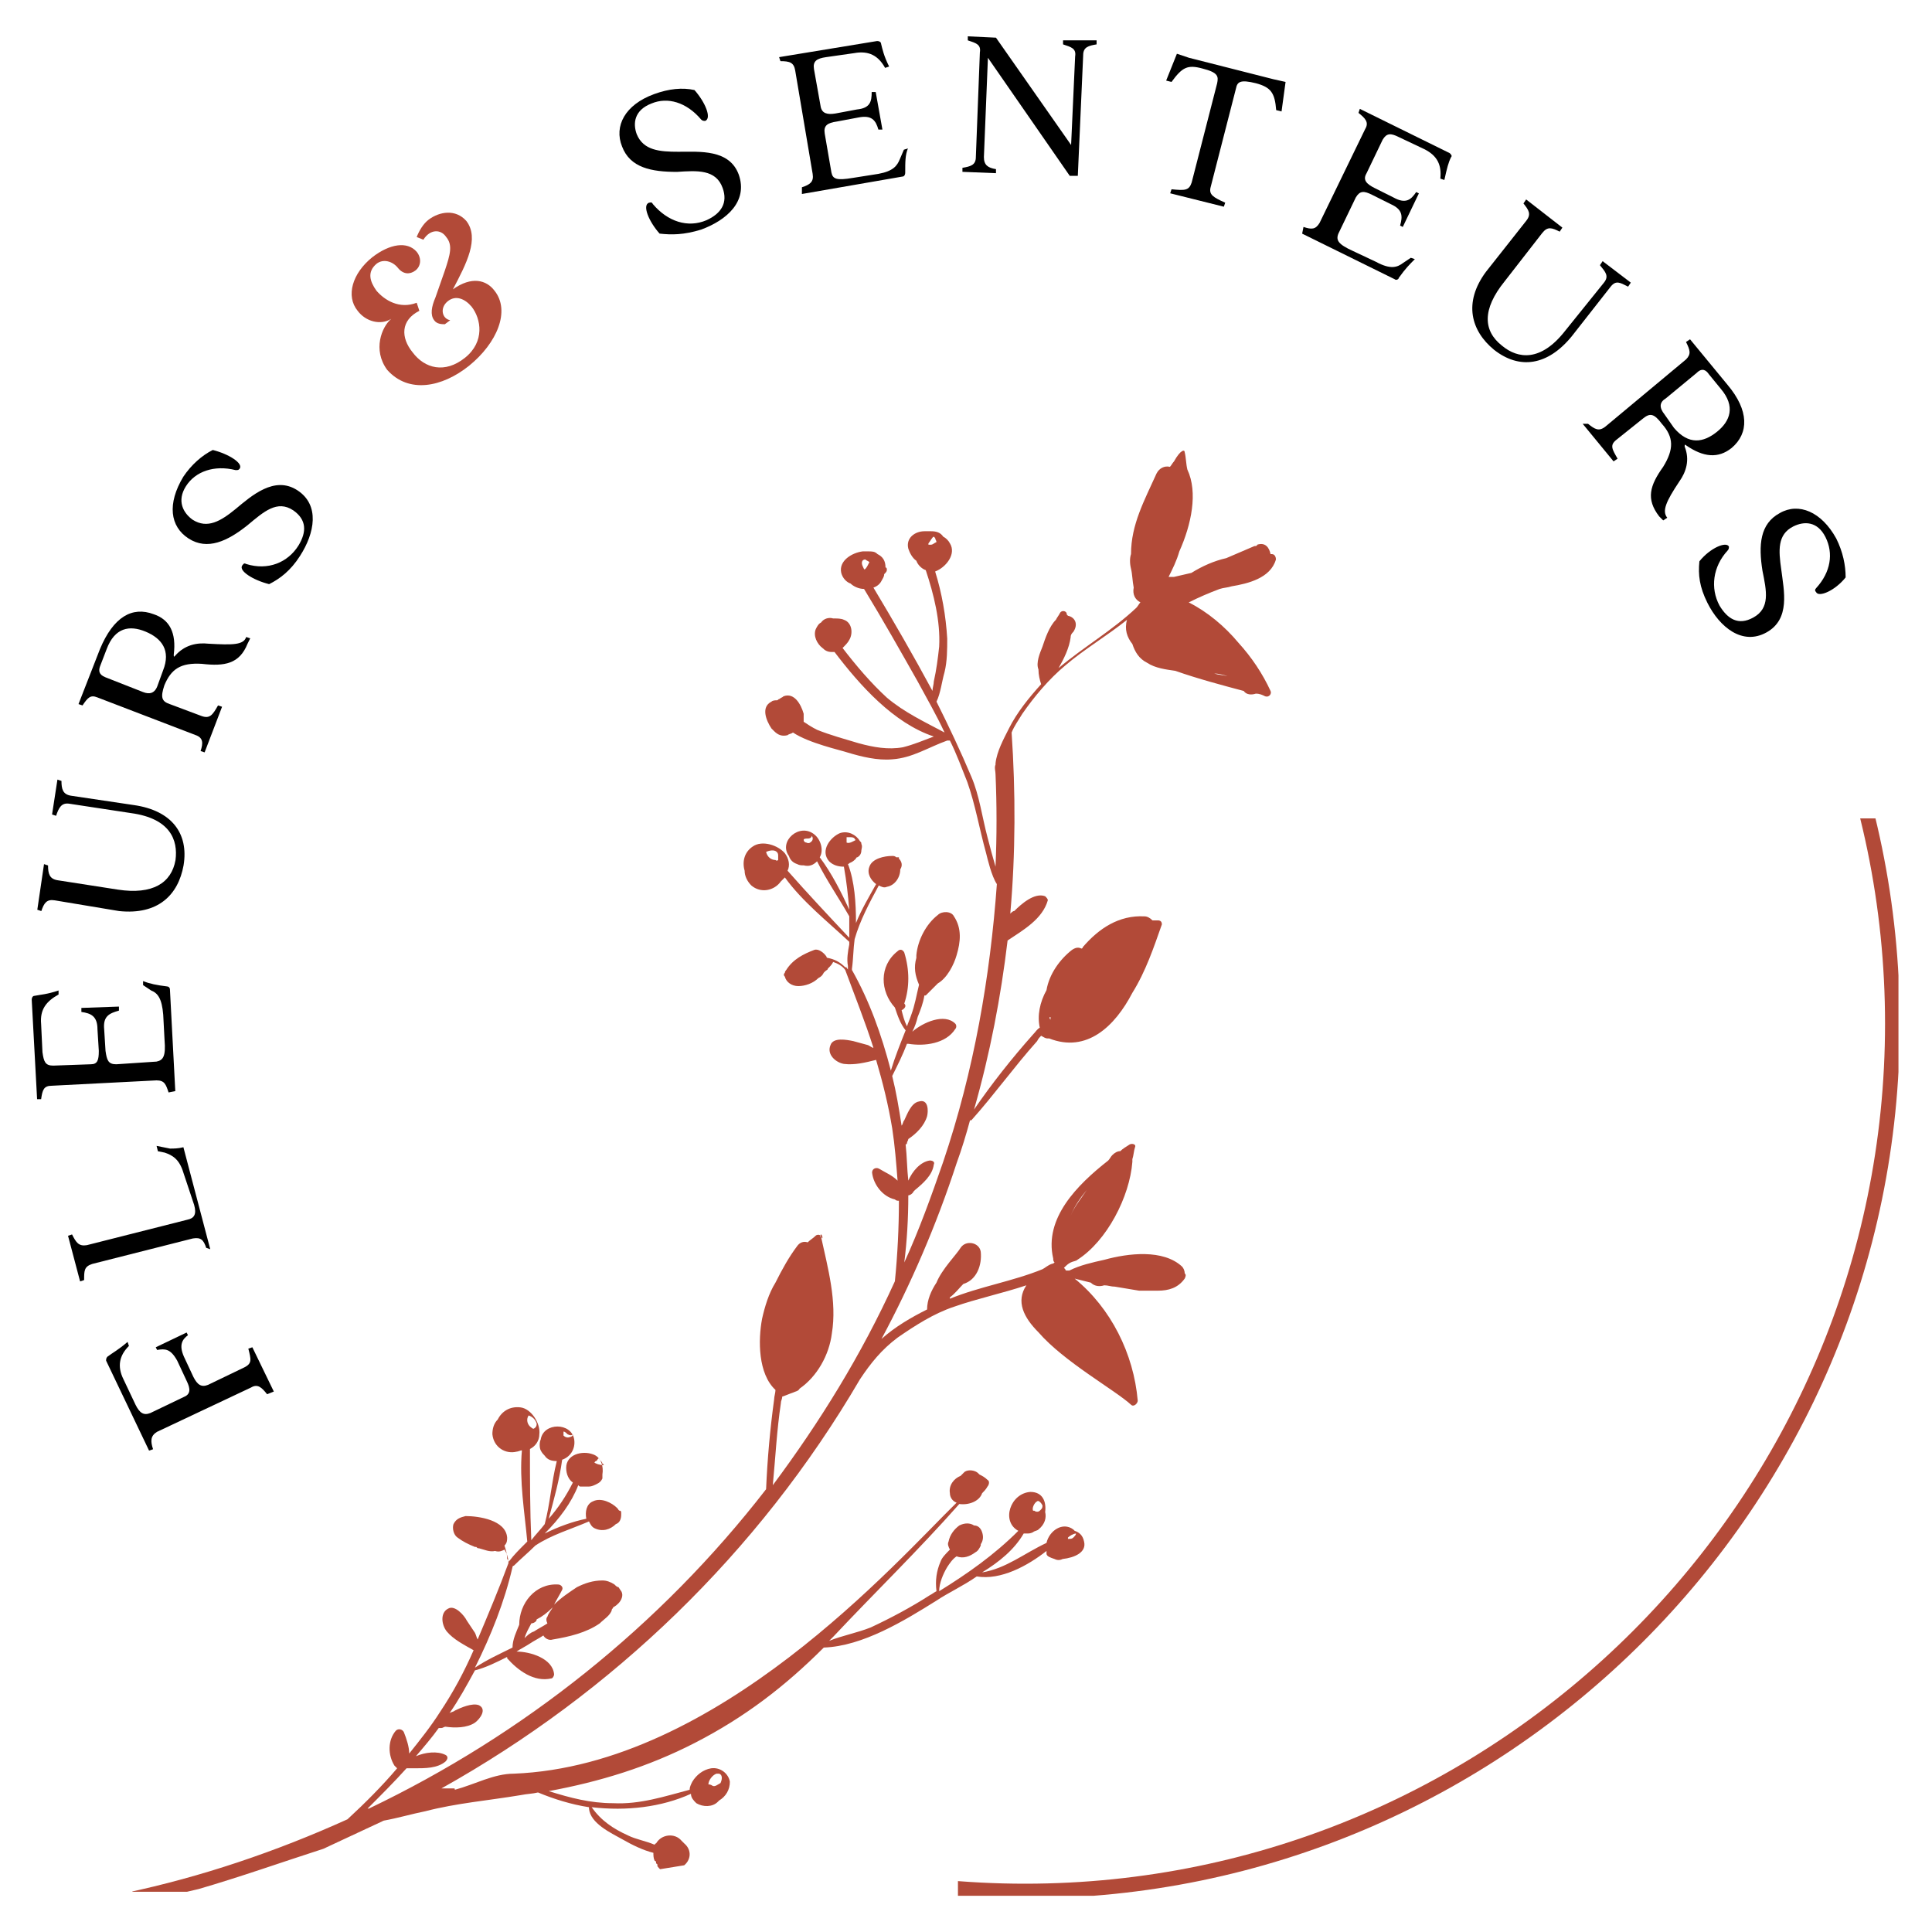 <?xml version="1.0" encoding="utf-8"?>
<!-- Generator: Adobe Illustrator 28.0.0, SVG Export Plug-In . SVG Version: 6.00 Build 0)  -->
<svg version="1.1" id="Calque_1" xmlns="http://www.w3.org/2000/svg" xmlns:xlink="http://www.w3.org/1999/xlink" x="0px" y="0px"
	 viewBox="0 0 144 144" enable-background="new 0 0 144 144" xml:space="preserve">
<g>
	<g>
		<defs>
			<rect id="SVGID_1_" x="9.4" y="33.1" width="85.9" height="107.9"/>
		</defs>
		<clipPath id="SVGID_00000094598335114080577520000009100858182050501293_">
			<use xlink:href="#SVGID_1_"  overflow="visible"/>
		</clipPath>
		<g clip-path="url(#SVGID_00000094598335114080577520000009100858182050501293_)">
			<g>
				<defs>
					
						<rect id="SVGID_00000049917485122892128690000004824233519049162405_" x="2.1" y="39.8" transform="matrix(0.987 -0.16 0.16 0.987 -13.586 9.509)" width="100.2" height="98.4"/>
				</defs>
				<clipPath id="SVGID_00000181778715698027913340000000851678676246902437_">
					<use xlink:href="#SVGID_00000049917485122892128690000004824233519049162405_"  overflow="visible"/>
				</clipPath>
				<g clip-path="url(#SVGID_00000181778715698027913340000000851678676246902437_)">
					<g>
						<defs>
							
								<rect id="SVGID_00000056396157812303857470000010732149855240469146_" x="2.1" y="39.8" transform="matrix(0.987 -0.16 0.16 0.987 -13.575 9.508)" width="100.2" height="98.4"/>
						</defs>
						<clipPath id="SVGID_00000087379871856134230310000008821725840938301835_">
							<use xlink:href="#SVGID_00000056396157812303857470000010732149855240469146_"  overflow="visible"/>
						</clipPath>
						<g clip-path="url(#SVGID_00000087379871856134230310000008821725840938301835_)">
							<path fill="#B24A38" d="M91.5,50.4c-0.3-0.1-0.7-0.2-1-0.2C90.8,50.3,91.1,50.3,91.5,50.4z M69.8,40.4c0-0.1-0.1-0.2-0.1-0.3
								L69.6,40l0,0l0,0c-0.1,0-0.3,0.4-0.4,0.5l0,0.1c0,0,0.1,0,0.1,0c0,0,0.1,0,0.1,0C69.5,40.6,69.6,40.5,69.8,40.4z M64.5,42.4
								c0.1-0.1,0.2-0.3,0.3-0.5c-0.1-0.1-0.2-0.1-0.3-0.2c-0.3,0-0.3,0.3-0.2,0.5C64.4,42.4,64.4,42.5,64.5,42.4z M63.8,62.6
								c0,0-0.1,0-0.1-0.1c-0.1-0.1-0.2-0.1-0.4-0.1c-0.1,0-0.1,0-0.2,0l0,0c0,0.1,0,0.2,0,0.3c0,0,0,0.1,0,0.1l0,0
								C63.3,62.9,63.6,62.7,63.8,62.6z M60.5,62.7c0.1-0.1,0.1-0.3,0-0.4c0,0.1-0.1,0.2-0.3,0.2c-0.1,0-0.3,0-0.3,0.1l0,0
								c0,0.1,0.1,0.2,0.2,0.2C60.3,62.9,60.4,62.8,60.5,62.7z M58,64.1c0-0.1,0-0.2,0-0.3c0-0.1,0-0.2-0.1-0.3
								c-0.2-0.2-0.6-0.1-0.8,0c0.1,0.4,0.4,0.6,0.7,0.6C57.9,64.2,58,64.1,58,64.1z M61.1,92.1c0,0,0.1,0.1,0.1,0.1
								c0,0,0.1,0.1,0.1,0.1c0-0.1,0-0.2-0.1-0.3C61.1,92.1,61.1,92.1,61.1,92.1z M39.8,121.6c0.3-0.2,0.7-0.4,1-0.6
								c-0.1-0.2-0.1-0.4,0-0.5c0.1-0.3,0.3-0.5,0.4-0.7c-0.4,0.4-0.8,0.7-1.2,0.9c0,0.2-0.3,0.3-0.4,0.3c-0.2,0.4-0.4,0.7-0.5,1.1
								C39.3,121.9,39.5,121.7,39.8,121.6z M44.9,109.1c0-0.1-0.1-0.2-0.2-0.3c0-0.1-0.1-0.1-0.1-0.1l0,0c-0.1,0.1-0.1,0.2-0.2,0.2
								c0,0-0.1,0.1-0.1,0.1l0,0c0.1,0.1,0.4,0.2,0.7,0.2C45,109.2,45,109.1,44.9,109.1z M42.7,106.9c-0.1,0.1-0.2,0.1-0.4,0
								c-0.1-0.1-0.2-0.2-0.3-0.2l0,0c0,0.1,0,0.2,0,0.3c0.1,0.1,0.3,0.2,0.5,0.1C42.6,107.1,42.7,107,42.7,106.9z M39.9,106.4
								c0.1-0.1,0.1-0.2,0.1-0.3c-0.1-0.3-0.3-0.5-0.6-0.6c-0.2,0.3-0.1,0.7,0.2,0.9c0,0,0.1,0.1,0.2,0.1
								C39.7,106.5,39.8,106.5,39.9,106.4z M53.1,133.1c0.2,0.1,0.4-0.1,0.6-0.2c0.1-0.2,0.2-0.6-0.1-0.7c-0.1,0-0.1,0-0.2,0
								c-0.3,0.1-0.6,0.5-0.6,0.8C53,133,53.1,133.1,53.1,133.1z M80,114.6c0.1-0.1,0.2-0.2,0.2-0.3c-0.2,0-0.5,0.2-0.6,0.3l0,0.1
								C79.8,114.7,79.9,114.7,80,114.6z M77.5,112.6c0,0,0.1-0.1,0.1-0.1c0.1-0.1,0.1-0.2,0.1-0.3c-0.1-0.2-0.3-0.4-0.4-0.3
								c-0.2,0.1-0.4,0.5-0.3,0.7c0,0,0.1,0,0.1,0C77.2,112.7,77.4,112.7,77.5,112.6z M81.3,94.8L81.3,94.8L81.3,94.8L81.3,94.8z
								 M79.8,90.6c0.3-0.7,0.8-1.3,1.2-1.9C80.5,89.3,80.1,89.9,79.8,90.6z M70.2,96.7L70.2,96.7L70.2,96.7L70.2,96.7z M78.3,76
								c0-0.1,0-0.2,0-0.2C78.2,75.8,78.2,75.9,78.3,76C78.2,76,78.2,76,78.3,76z M88.3,33.7c0.1,0.4,0.1,0.9,0.2,1.3
								c0.8,1.7,0.3,4.1-0.6,6.1c-0.2,0.7-0.5,1.3-0.8,1.9c0.1,0,0.2,0,0.4,0c0.4-0.1,0.9-0.2,1.3-0.3c0.8-0.5,1.7-0.9,2.6-1.1
								c0.7-0.3,1.4-0.6,2.1-0.9l0,0c0.1,0,0.2,0,0.2-0.1c0.6-0.2,0.9,0.2,1,0.7c0,0,0.1,0,0.1,0c0.2,0,0.3,0.2,0.3,0.4
								c-0.4,1.4-2.1,1.8-3.3,2c-0.3,0.1-0.6,0.1-0.9,0.2c-0.8,0.3-1.5,0.6-2.3,1c1.4,0.7,2.7,1.8,3.7,3c1,1.1,1.8,2.3,2.4,3.6
								c0.1,0.2-0.1,0.5-0.4,0.4c-0.2-0.1-0.4-0.2-0.7-0.2c-0.3,0.1-0.7,0.1-0.9-0.2l0,0c-1.5-0.4-3.4-0.9-5.1-1.5
								c-0.7-0.1-1.5-0.2-2.1-0.6c-0.6-0.3-0.9-0.8-1.1-1.4c-0.4-0.5-0.6-1.1-0.4-1.8c-1.5,1.2-3.2,2.2-4.6,3.4
								c-1.2,1-2.3,2.3-3.2,3.6c-0.3,0.5-0.6,0.9-0.8,1.4c0.3,4.4,0.3,9-0.1,13.5c0.1-0.1,0.2-0.2,0.3-0.2c0.5-0.5,1.5-1.4,2.3-1.1
								c0.1,0.1,0.2,0.2,0.2,0.3c-0.4,1.4-1.8,2.2-3,3c-0.5,4.2-1.3,8.4-2.5,12.6c1.3-1.9,2.8-3.8,4.4-5.6c0.2-0.2,0.3-0.4,0.5-0.5
								c-0.2-0.9,0-1.9,0.5-2.8c0.2-1.2,1-2.3,1.9-3c0.3-0.2,0.5-0.2,0.7-0.1c0,0,0.1,0,0.1-0.1c1.2-1.4,2.7-2.4,4.6-2.3
								c0.2,0,0.4,0.1,0.6,0.3c0.1,0,0.3,0,0.4,0c0.2,0,0.3,0.1,0.3,0.3c-0.6,1.7-1.2,3.5-2.2,5.1c-1.3,2.5-3.4,4.5-6.2,3.4l-0.1,0
								c-0.2,0-0.3-0.1-0.5-0.2c-0.1,0.1-0.2,0.2-0.3,0.4c-1.7,1.9-3.2,4-4.9,5.9c0,0,0,0-0.1,0c-0.3,1.1-0.6,2.1-1,3.2
								c-1.5,4.6-3.4,9-5.6,13.1c1-0.9,2.2-1.6,3.4-2.2c0-0.7,0.3-1.4,0.7-2c0.4-1,1.5-2.1,1.8-2.6c0.4-0.6,1.4-0.4,1.5,0.3
								c0.1,1-0.3,2.1-1.3,2.4c-0.3,0.3-0.6,0.7-1,1l0,0.1c2.2-0.9,4.7-1.3,6.9-2.2c0.2-0.1,0.4-0.3,0.7-0.4c0.1,0,0.2-0.1,0.2-0.1
								c-0.1-0.1-0.1-0.2-0.1-0.3c-0.7-3,1.8-5.5,4.1-7.3c0.1-0.1,0.2-0.3,0.3-0.4c0.2-0.2,0.4-0.3,0.6-0.3c0.2-0.2,0.4-0.3,0.7-0.5
								c0.2-0.1,0.5,0,0.4,0.2c-0.1,0.3-0.1,0.6-0.2,0.9c0,0.1,0,0.1,0,0.2c-0.2,2.6-1.9,5.9-4.1,7.3c-0.1,0.1-0.3,0.1-0.5,0.2
								c-0.2,0.1-0.3,0.2-0.5,0.4c0,0,0.1,0.1,0.1,0.1c0,0,0,0.1,0.1,0.1c0.1,0,0.1,0,0.2,0c0.8-0.4,1.7-0.6,2.6-0.8
								c1.8-0.5,4.4-0.8,5.8,0.5c0.1,0.1,0.2,0.3,0.2,0.5c0.1,0.1,0.1,0.2,0,0.4c-0.5,0.7-1.2,0.9-2,0.9c-0.4,0-0.9,0-1.4,0
								c-0.6-0.1-1.2-0.2-1.8-0.3c-0.3,0-0.5-0.1-0.8-0.1l0,0l0,0c-0.3,0.1-0.7,0.1-1-0.2c-0.4-0.1-0.8-0.2-1.2-0.3
								c2.7,2.2,4.4,5.6,4.7,9.1c0,0.2-0.3,0.5-0.5,0.3c-1.2-1.1-5-3.2-6.9-5.4c-1.1-1.1-1.7-2.3-0.9-3.5c-1.8,0.6-3.7,1-5.4,1.6
								c-1.5,0.5-2.9,1.4-4.2,2.3c-1.2,0.9-2,1.9-2.8,3.1c-7.6,13-18.5,23.4-31.2,30.5c0.3,0,0.6,0,0.9,0c0.1,0,0.1,0,0.1,0.1
								c1.5-0.4,2.9-1.2,4.4-1.2c15.2-0.6,28.5-15.8,33-20.2c-0.3-0.1-0.5-0.4-0.5-0.7c-0.1-0.6,0.3-1.1,0.8-1.3
								c0.1-0.1,0.2-0.2,0.3-0.3c0.3-0.2,0.8-0.1,1,0.1c0,0,0.1,0.1,0.1,0.1c0.2,0.1,0.4,0.2,0.6,0.4c0.2,0.1,0.1,0.4,0,0.5
								c-0.1,0.2-0.3,0.4-0.4,0.5c-0.2,0.6-1,0.9-1.7,0.8c-3,3.4-6.3,6.6-9.4,9.9c-0.1,0.1-0.2,0.2-0.3,0.3c1-0.4,2.1-0.6,3.1-1
								c1.5-0.7,3-1.5,4.4-2.4c0.2-0.1,0.3-0.2,0.5-0.3c-0.1-0.8,0-1.5,0.3-2.2c0.1-0.3,0.4-0.6,0.7-0.9c-0.1-0.2-0.2-0.4-0.1-0.6
								c0.1-0.5,0.4-0.9,0.8-1.2c0.4-0.2,0.8-0.2,1.1,0c0.3,0,0.5,0.2,0.6,0.5c0.1,0.3,0.1,0.6-0.1,0.9c0,0,0,0.1,0,0.1
								c-0.1,0.2-0.2,0.4-0.4,0.5c-0.4,0.3-0.9,0.5-1.4,0.3c-0.3,0.2-0.5,0.5-0.7,0.8c-0.3,0.5-0.6,1.2-0.6,1.8
								c2.1-1.3,4.1-2.7,5.9-4.5c-1.3-0.7-0.6-2.8,0.9-2.9c0.9,0,1.2,0.7,1.1,1.5c0.1,0.4,0,0.9-0.5,1.3c-0.1,0.1-0.3,0.1-0.4,0.2
								c-0.2,0.1-0.3,0.1-0.5,0.1c0,0-0.1,0-0.1,0l-0.1,0c-0.7,1.2-1.8,2.1-3.1,2.9c1.8-0.3,3.1-1.4,4.8-2.2c0.2-0.9,1.2-1.6,2-1
								c0,0,0.1,0.1,0.1,0.1c0.3,0.1,0.6,0.3,0.7,0.8c0.2,0.8-0.7,1.2-1.6,1.3c-0.2,0.1-0.4,0.1-0.6,0c-0.3-0.1-0.6-0.2-0.6-0.4
								l0-0.1c0,0,0-0.1,0-0.1c-1.4,1.1-3.4,2.2-5.2,1.9c-1,0.7-2.1,1.2-3,1.8c-2.4,1.5-5.5,3.4-8.4,3.5c-2.9,2.9-5.9,5.2-9.6,7.1
								c-3.5,1.8-7.1,2.9-10.9,3.6c1.6,0.5,3.1,0.9,4.8,0.9c2,0.1,3.8-0.5,5.7-1c0-0.2,0.1-0.4,0.2-0.6c0.3-0.5,0.8-0.9,1.4-1
								c0.7-0.1,1.3,0.4,1.4,1c0,0.6-0.3,1.1-0.8,1.4c0,0-0.1,0.1-0.1,0.1c-0.4,0.4-1.1,0.4-1.6,0.1c-0.2-0.2-0.4-0.4-0.4-0.7
								c-2.2,1-4.8,1.3-7.4,1c0.7,1,1.6,1.6,2.7,2.1c0.6,0.3,1.3,0.4,2,0.7c0,0,0-0.1,0.1-0.1c0.4-0.7,1.4-0.8,1.9-0.2
								c0,0,0.1,0.1,0.1,0.1c0,0,0,0,0.1,0.1c0.6,0.5,0.5,1.3-0.1,1.7c-0.1,0-0.1,0.1-0.2,0.1c-0.2,0.1-0.4,0.2-0.6,0.3
								c-0.4,0.2-0.8,0-1.1-0.4c0,0,0,0,0-0.1c0,0,0-0.1-0.1-0.1l0-0.1c0,0,0-0.1-0.1-0.1c-0.1-0.2-0.1-0.4-0.1-0.6
								c-0.8-0.2-1.6-0.6-2.3-1c-0.9-0.5-2.4-1.2-2.5-2.3c0,0,0-0.1,0-0.1c-1.3-0.2-2.6-0.6-3.8-1.1c-0.4,0.1-0.8,0.1-1.3,0.2
								c-2.4,0.4-4.8,0.6-7.1,1.2c-1,0.2-2,0.5-3.1,0.7c-1.5,0.7-3,1.4-4.5,2.1c-3.1,1-6.2,2.1-9.3,3c-1.2,0.3-2.3,0.5-3.5,0.7
								c-0.7-0.1-1.3-0.3-2-0.4c5.7-1.2,11.3-3.1,16.6-5.5c1.3-1.2,2.6-2.5,3.7-3.8c-0.1-0.1-0.1-0.1-0.2-0.2
								c-0.5-0.8-0.5-1.9,0.1-2.6c0.2-0.2,0.5-0.1,0.6,0.1c0.2,0.5,0.4,1.1,0.4,1.6c0.8-1,1.6-2,2.3-3.1c1-1.5,1.8-3,2.5-4.6
								c-0.7-0.4-1.5-0.8-2-1.4c-0.4-0.5-0.5-1.4,0.1-1.7c0.5-0.3,1.2,0.5,1.4,0.9c0.2,0.3,0.4,0.6,0.6,0.9c0.1,0.2,0.1,0.3,0.2,0.5
								c0.8-1.9,1.6-3.8,2.3-5.7c0-0.3-0.1-0.7-0.3-1c-0.2,0.1-0.4,0.2-0.7,0.1c-0.4,0.1-0.8-0.1-1.2-0.2c-0.1,0-0.1,0-0.2-0.1
								c0,0-0.1,0-0.1,0c-0.5-0.2-0.9-0.4-1.3-0.7c-0.3-0.2-0.4-0.7-0.3-1c0.2-0.4,0.5-0.5,0.9-0.6c1,0,3,0.3,3.1,1.6
								c0,0.2,0,0.4-0.2,0.6c0.1,0.3,0.2,0.6,0.2,1c0,0,0.1,0.1,0.1,0.1c0,0.1,0,0.1-0.1,0.2c0.1-0.1,0.1-0.1,0.2-0.2
								c0.3-0.4,0.7-0.8,1.1-1.2c0.1-0.1,0.1-0.1,0.2-0.2l0,0c-0.2-2.2-0.6-4.5-0.4-6.8l0,0c-0.1,0-0.3,0.1-0.4,0.1
								c-0.8,0.2-1.7-0.3-1.8-1.3c0-0.4,0.1-0.8,0.4-1.1c0.3-0.6,0.9-1,1.7-0.9c0.8,0.1,1.5,1.2,1.4,2c0,0.5-0.3,0.9-0.7,1.1
								c0,2.3,0,4.5,0.1,6.8c0.3-0.4,0.7-0.8,1-1.2c0.4-1.5,0.5-3.1,0.9-4.7c-0.4,0-0.7-0.1-0.9-0.4c-0.1-0.1-0.2-0.2-0.3-0.4
								c-0.1-0.2-0.1-0.6,0-0.8c0.2-1.3,2.3-1.3,2.5,0c0.1,0.7-0.3,1.3-0.9,1.5c-0.2,1.5-0.6,2.9-1,4.4c0.7-0.8,1.3-1.7,1.8-2.7
								c-0.3-0.2-0.5-0.6-0.5-1.1c0-1,1.2-1.3,2-1c0.6,0.2,0.8,0.9,0.7,1.5c0,0.1,0,0.2,0,0.3c-0.1,0.2-0.2,0.3-0.4,0.4
								c-0.2,0.1-0.4,0.2-0.6,0.2c0,0-0.1,0-0.1,0c-0.2,0-0.3,0-0.5,0c-0.1,0-0.1,0-0.2-0.1c-0.5,1.3-1.4,2.5-2.5,3.6
								c1-0.5,2.1-0.9,3.1-1.1c-0.1-0.5,0-1.1,0.5-1.3c0.6-0.3,1.4,0.1,1.8,0.5c0.1,0.1,0.1,0.2,0.2,0.2c0.1,0,0.1,0.1,0.1,0.2
								c0,0,0,0.1,0,0.1c0,0.3-0.1,0.6-0.4,0.7c-0.4,0.4-1,0.6-1.6,0.3c-0.2-0.1-0.3-0.3-0.4-0.5c-1.4,0.6-2.8,1-4,1.8
								c-0.5,0.5-1.1,1-1.6,1.5l0,0l0,0c0,0-0.1,0-0.1,0.1c-0.6,2.6-1.6,5.1-2.8,7.5c0.9-0.6,1.8-1,2.8-1.5c0-0.6,0.3-1.2,0.5-1.7
								l0,0c0-1.6,1.2-3.1,2.9-3c0.2,0,0.4,0.2,0.3,0.4c-0.2,0.4-0.4,0.7-0.6,1.1c0.5-0.5,1.1-0.9,1.7-1.3c0.6-0.3,1.2-0.5,1.9-0.5
								c0.3,0,0.6,0.1,0.9,0.3c0.1,0.1,0.2,0.2,0.3,0.2c0,0,0.4,0.6,0.2,0.3c0.2,0.3,0,0.7-0.2,0.9c-0.1,0.1-0.2,0.2-0.4,0.3
								c0,0.1-0.1,0.1-0.1,0.2c-0.1,0.4-0.6,0.7-0.9,1c-1,0.7-2.3,1-3.5,1.2c-0.3,0.1-0.6-0.1-0.7-0.3c-0.3,0.2-0.7,0.4-1,0.6
								c-0.3,0.2-0.7,0.4-1,0.6c1,0,2.7,0.5,2.8,1.7c0,0.1-0.1,0.3-0.2,0.3c-1.3,0.3-2.5-0.6-3.3-1.5c0,0,0,0,0-0.1
								c-0.8,0.4-1.6,0.8-2.4,1c-0.6,1.1-1.2,2.2-1.9,3.2c0.1-0.1,0.3-0.1,0.4-0.2c0.4-0.2,1.3-0.6,1.8-0.4c0.6,0.3,0.1,1-0.3,1.3
								c-0.6,0.4-1.5,0.4-2.2,0.3c-0.1,0-0.2,0.1-0.3,0.1c-0.1,0-0.1,0-0.2,0c-0.5,0.7-1.1,1.4-1.7,2.1c0.7-0.3,1.6-0.4,2.2-0.1
								c0.2,0.1,0.2,0.3,0,0.5c-0.6,0.5-1.5,0.5-2.3,0.5c0,0-0.1,0-0.1,0c-0.2,0-0.4,0-0.5,0c-0.9,1-1.9,2-2.9,3c0,0,0.1,0,0.1,0
								c11.5-5.5,21.7-13.6,29.6-23.8c0.1-2.3,0.3-4.5,0.6-6.7c0-0.2,0.1-0.5,0.1-0.7c-1.3-1.2-1.3-3.7-1-5.3c0.2-0.9,0.5-1.9,1-2.7
								c0.5-1,1-1.9,1.6-2.7c0.2-0.3,0.5-0.4,0.8-0.3c0.2-0.2,0.4-0.3,0.6-0.5c0.1-0.1,0.4-0.1,0.4,0.1c0.5,2.3,1.2,4.8,0.8,7.2
								c-0.2,1.6-1.1,3.2-2.4,4.1c-0.1,0.2-0.3,0.2-0.5,0.3c-0.3,0.1-0.5,0.2-0.8,0.3c0,0.2-0.1,0.3-0.1,0.5c-0.3,2-0.4,4-0.6,6.1
								c3.5-4.7,6.6-9.7,9.1-15.2c0.2-2,0.3-4,0.3-6c-0.1,0-0.2,0-0.3-0.1c-0.9-0.2-1.6-1.1-1.7-2c0-0.3,0.3-0.4,0.5-0.3
								c0.5,0.3,1,0.5,1.4,0.9c-0.1-1.3-0.2-2.6-0.4-3.9c-0.3-1.8-0.7-3.4-1.2-5.1c-0.8,0.2-1.6,0.4-2.4,0.3c-0.6-0.1-1.3-0.7-1-1.4
								c0.2-0.6,1.2-0.4,1.7-0.3c0.4,0.1,0.7,0.2,1.1,0.3c0.2,0.1,0.3,0.2,0.4,0.2c-0.6-1.9-1.4-3.9-2.1-5.8
								c-0.2-0.3-0.6-0.5-0.9-0.6l0,0c-0.1,0.2-0.2,0.3-0.4,0.5c0,0.1-0.1,0.1-0.2,0.2c0,0,0,0-0.1,0.1c-0.1,0.2-0.2,0.3-0.4,0.4
								c-0.4,0.4-1,0.6-1.5,0.6c-0.5,0-0.9-0.3-1-0.7c-0.1-0.1-0.1-0.2,0-0.3l0,0c0-0.1,0.1-0.2,0.1-0.2c0.5-0.8,1.3-1.2,2.1-1.5
								c0.3-0.1,0.7,0.2,0.9,0.5c0,0,0,0.1,0.1,0.1c0.5,0.1,0.9,0.3,1.3,0.7c0,0,0.1,0,0.1,0c0,0.1,0.1,0.1,0.1,0.2
								c0-0.1,0-0.2,0-0.3c-0.1-0.5,0-1.1,0.1-1.6c0-0.1,0-0.2,0-0.2l0,0c-1.6-1.5-3.5-3-4.8-4.8h0c-0.1,0.1-0.2,0.2-0.3,0.3
								c-0.5,0.7-1.5,0.9-2.2,0.3c-0.3-0.3-0.5-0.7-0.5-1.1c-0.2-0.7,0-1.4,0.6-1.8c0.7-0.5,1.9-0.1,2.4,0.5
								c0.3,0.4,0.4,0.9,0.2,1.3c1.5,1.7,3,3.3,4.6,5c0-0.5,0-1,0-1.6c-0.8-1.4-1.7-2.7-2.4-4.1c-0.3,0.3-0.6,0.4-1,0.3
								c-0.2,0-0.3,0-0.5-0.1c-0.3-0.1-0.5-0.3-0.6-0.6c-0.8-1.1,0.8-2.5,1.9-1.6c0.5,0.4,0.7,1.2,0.4,1.7c0.9,1.2,1.6,2.6,2.2,3.9
								c-0.1-1.1-0.2-2.1-0.4-3.2c-0.4,0-0.8-0.1-1.1-0.4c-0.7-0.8,0.1-1.8,0.8-2.1c0.6-0.2,1.2,0.1,1.5,0.6
								c0.1,0.1,0.1,0.1,0.1,0.2c0.1,0.2,0,0.4,0,0.5c0,0.2-0.1,0.4-0.3,0.5c0,0-0.1,0-0.1,0.1c-0.1,0.1-0.2,0.2-0.4,0.3
								c-0.1,0-0.1,0.1-0.2,0.1c0.5,1.3,0.6,2.9,0.6,4.4c0.4-1,1-2,1.5-2.9c-0.4-0.3-0.7-0.8-0.5-1.3c0.2-0.6,1.1-0.8,1.7-0.8
								c0.1,0,0.2,0,0.3,0.1c0.1,0,0.1,0,0.2,0c0,0,0,0.1,0,0.1c0.2,0.2,0.3,0.5,0.1,0.8c0,0.6-0.4,1.2-1,1.3
								c-0.2,0.1-0.4,0-0.6-0.1c-0.7,1.3-1.4,2.6-1.8,4c-0.1,0.7-0.1,1.5-0.2,2.2l0,0l0,0c0,0,0,0.1,0,0.1c1.3,2.3,2.2,4.8,2.9,7.5
								c0.3-1,0.7-2,1.1-3c-0.4-0.5-0.6-1.1-0.8-1.7l0,0c-1.1-1.2-1.2-3.1,0.2-4.2c0.2-0.2,0.4-0.1,0.5,0.1c0.4,1.3,0.4,2.6,0,3.8
								c0.2,0.2,0,0.4-0.2,0.5c0.1,0.4,0.2,0.8,0.4,1.2c0.1-0.3,0.2-0.5,0.3-0.8c0.3-0.8,0.4-1.5,0.6-2.3c-0.3-0.7-0.4-1.3-0.2-2
								c0-0.1,0-0.1,0-0.2c0.1-1.1,0.7-2.3,1.6-3c0.3-0.3,1-0.3,1.2,0.1c0.6,0.9,0.5,1.9,0.2,2.9c-0.2,0.7-0.7,1.7-1.4,2.1
								c-0.1,0.1-0.2,0.2-0.3,0.3c-0.2,0.2-0.4,0.4-0.6,0.6c0,0-0.1,0-0.1,0c-0.1,0.6-0.3,1.1-0.5,1.6c-0.1,0.4-0.2,0.7-0.4,1.1
								c0.8-0.7,2.4-1.4,3.2-0.6c0.1,0.1,0.1,0.3,0,0.4c-0.7,1.1-2.3,1.3-3.5,1.1c0,0-0.1,0-0.1,0c-0.3,0.8-0.7,1.6-1.1,2.4
								c0.3,1.2,0.5,2.4,0.7,3.7c0.1-0.1,0.1-0.3,0.2-0.4c0.2-0.4,0.5-1.3,1.1-1.4c0.7-0.2,0.7,0.7,0.6,1.1
								c-0.2,0.7-0.8,1.3-1.4,1.7c0,0.1-0.1,0.2-0.1,0.3c0,0.1-0.1,0.1-0.1,0.1c0.1,0.9,0.1,1.8,0.2,2.7c0.3-0.7,0.9-1.4,1.6-1.5
								c0.2,0,0.4,0.1,0.3,0.3c-0.1,0.8-0.8,1.4-1.4,1.9c0,0-0.1,0.1-0.1,0.1c-0.1,0.2-0.3,0.3-0.4,0.3c0,1.7-0.1,3.4-0.3,5
								c1.1-2.4,2-4.9,2.9-7.5c2.3-6.8,3.5-13.8,4-20.7c-0.4-0.6-0.7-1.9-0.8-2.3c-0.5-1.8-0.8-3.6-1.4-5.3c-0.4-1-0.8-2.1-1.3-3.1
								c0,0-0.1,0-0.2,0c-1.4,0.5-2.6,1.3-4.1,1.4c-1.1,0.1-2.3-0.2-3.3-0.5c-0.6-0.2-2.9-0.7-4.1-1.5c-0.1,0.1-0.3,0.1-0.4,0.2
								c-0.4,0.1-0.7,0-1-0.3c-0.1-0.1-0.1-0.1-0.2-0.2c-0.4-0.6-0.8-1.6,0-2c0.1-0.1,0.3-0.1,0.4-0.1c0.1,0,0.1-0.1,0.2-0.1
								c0.1-0.1,0.2-0.1,0.3-0.2c0.8-0.3,1.3,0.6,1.5,1.3c0,0.2,0,0.4,0,0.6c0.3,0.2,0.6,0.4,1,0.6c1,0.4,2.1,0.7,3.1,1
								c1.1,0.3,2.2,0.5,3.3,0.3c0.8-0.2,1.5-0.5,2.3-0.8c-3-1-5.5-3.8-7.4-6.3c-0.1,0-0.1,0-0.2,0c-0.3,0-0.5-0.1-0.7-0.3
								c-0.4-0.3-0.7-0.9-0.5-1.4c0.1-0.2,0.2-0.4,0.4-0.5c0.2-0.3,0.6-0.4,0.9-0.3l0.1,0c0.2,0,0.5,0,0.7,0.1
								c0.6,0.2,0.7,1,0.4,1.5c-0.1,0.2-0.3,0.4-0.5,0.6c1,1.3,2.1,2.6,3.3,3.7c1.3,1.1,2.8,1.8,4.3,2.6c-0.6-1.3-1.3-2.5-2-3.8
								c-1.3-2.3-2.6-4.6-4-6.9c-0.4,0-0.8-0.2-1-0.4c-0.3-0.1-0.6-0.4-0.7-0.8c-0.2-0.9,0.8-1.5,1.6-1.6c0.1,0,0.3,0,0.4,0
								c0.3,0,0.5,0,0.7,0.2c0.4,0.2,0.6,0.5,0.6,1c0.1,0,0.1,0.1,0.1,0.2c0,0.1-0.1,0.2-0.2,0.3c0,0.2-0.1,0.3-0.2,0.5l0,0
								c-0.1,0.2-0.3,0.4-0.6,0.5c1.5,2.5,3,5.1,4.4,7.7c0-0.2,0.1-0.5,0.1-0.7c0.2-0.9,0.3-1.7,0.4-2.6c0.1-1.9-0.4-3.9-1-5.7
								c-0.3-0.1-0.6-0.4-0.7-0.7c-0.3-0.2-0.5-0.6-0.6-0.9c-0.2-0.8,0.5-1.3,1.2-1.3c0.2,0,0.4,0,0.5,0c0.4,0,0.7,0.1,0.9,0.4
								c0.2,0.1,0.4,0.3,0.5,0.5c0.5,0.8-0.3,1.8-1.1,2.1c0.5,1.6,0.8,3.3,0.9,5c0,0.8,0,1.7-0.2,2.5c-0.2,0.7-0.3,1.6-0.6,2.2
								c0.9,1.8,1.8,3.7,2.6,5.6c0.6,1.4,0.8,3,1.2,4.5c0.2,0.8,0.4,1.5,0.6,2.2c0.1-2.3,0.1-4.6,0-6.9c0-0.2-0.1-0.5,0-0.7l0-0.1
								l0,0c0.1-0.9,0.6-1.8,1-2.6c0.6-1.2,1.5-2.3,2.4-3.3c-0.1-0.3-0.2-0.7-0.2-1.1c-0.2-0.5,0.1-1.2,0.3-1.7c0.2-0.6,0.5-1.5,1-2
								c0.1-0.2,0.2-0.3,0.3-0.5c0.1-0.2,0.4-0.2,0.5,0c0,0.1,0,0.1,0.1,0.2c0.5,0.1,0.8,0.6,0.4,1.2c-0.1,0.1-0.2,0.2-0.2,0.4
								c-0.1,0.8-0.5,1.6-0.9,2.3c1.9-1.6,4-2.8,5.8-4.5c0.1-0.1,0.2-0.3,0.3-0.4c-0.4-0.2-0.6-0.6-0.5-1.1c-0.1-0.5-0.1-1-0.2-1.4
								c-0.1-0.4-0.1-0.8,0-1.1c0-2.2,1-4,1.9-6c0.2-0.4,0.6-0.6,1-0.5c0.1-0.1,0.2-0.3,0.3-0.4C88,33.5,88.3,33.5,88.3,33.7"/>
						</g>
						<g clip-path="url(#SVGID_00000087379871856134230310000008821725840938301835_)">
							<path fill="#B24A38" d="M219,220c-0.3-0.1-0.7-0.2-1-0.2C218.4,219.8,218.7,219.9,219,220z M197.3,210c0-0.1-0.1-0.2-0.1-0.3
								l-0.1-0.1l0,0l0,0c-0.1,0-0.3,0.4-0.4,0.5l0,0.1c0,0,0.1,0,0.1,0c0,0,0.1,0,0.1,0C197.1,210.2,197.2,210.1,197.3,210z
								 M192.1,212c0.1-0.1,0.2-0.3,0.3-0.5c-0.1-0.1-0.2-0.1-0.3-0.2c-0.3,0-0.3,0.3-0.2,0.5C191.9,212,192,212,192.1,212z
								 M191.3,232.1c0,0-0.1,0-0.1-0.1c-0.1-0.1-0.2-0.1-0.4-0.1c-0.1,0-0.1,0-0.2,0l0,0c0,0.1,0,0.2,0,0.3c0,0,0,0.1,0,0.1l0,0
								C190.9,232.4,191.2,232.3,191.3,232.1z M188.1,232.3c0.1-0.1,0.1-0.3,0-0.4c0,0.1-0.1,0.2-0.3,0.2c-0.1,0-0.3,0-0.3,0.1l0,0
								c0,0.1,0.1,0.2,0.2,0.2C187.8,232.5,188,232.4,188.1,232.3z M185.6,233.7c0-0.1,0-0.2,0-0.3c0-0.1,0-0.2-0.1-0.3
								c-0.2-0.2-0.6-0.1-0.8,0c0.1,0.4,0.4,0.6,0.7,0.6C185.5,233.7,185.5,233.7,185.6,233.7z M188.6,261.7c0,0,0.1,0.1,0.1,0.1
								c0,0,0.1,0.1,0.1,0.1c0-0.1,0-0.2-0.1-0.3C188.7,261.6,188.7,261.7,188.6,261.7z M167.3,291.2c0.3-0.2,0.7-0.4,1-0.6
								c-0.1-0.2-0.1-0.4,0-0.5c0.1-0.3,0.3-0.5,0.4-0.7c-0.4,0.4-0.8,0.7-1.2,0.9c0,0.2-0.3,0.3-0.4,0.3c-0.2,0.4-0.4,0.7-0.5,1.1
								C166.9,291.4,167.1,291.3,167.3,291.2z M172.5,278.7c0-0.1-0.1-0.2-0.2-0.3c0-0.1-0.1-0.1-0.1-0.1l0,0
								c-0.1,0.1-0.1,0.2-0.2,0.2c0,0-0.1,0.1-0.1,0.1l0,0c0.1,0.1,0.4,0.2,0.7,0.2C172.5,278.8,172.5,278.7,172.5,278.7z
								 M170.3,276.5c-0.1,0.1-0.2,0.1-0.4,0c-0.1-0.1-0.2-0.2-0.3-0.2l0,0c0,0.1,0,0.2,0,0.3c0.1,0.1,0.3,0.2,0.5,0.1
								C170.2,276.7,170.2,276.6,170.3,276.5z M167.4,276c0.1-0.1,0.1-0.2,0.1-0.3c-0.1-0.3-0.3-0.5-0.6-0.6
								c-0.2,0.3-0.1,0.7,0.2,0.9c0,0,0.1,0.1,0.2,0.1C167.3,276.1,167.4,276,167.4,276z M180.7,302.7c0.2,0.1,0.4-0.1,0.6-0.2
								c0.1-0.2,0.2-0.6-0.1-0.7c-0.1,0-0.1,0-0.2,0c-0.3,0.1-0.6,0.5-0.6,0.8C180.5,302.6,180.6,302.6,180.7,302.7z M207.6,284.2
								c0.1-0.1,0.2-0.2,0.2-0.3c-0.2,0-0.5,0.2-0.6,0.3l0,0.1C207.3,284.3,207.5,284.2,207.6,284.2z M205.1,282.2
								c0,0,0.1-0.1,0.1-0.1c0.1-0.1,0.1-0.2,0.1-0.3c-0.1-0.2-0.3-0.4-0.4-0.3c-0.2,0.1-0.4,0.5-0.3,0.7c0,0,0.1,0,0.1,0
								C204.8,282.3,204.9,282.3,205.1,282.2z M208.9,264.4L208.9,264.4L208.9,264.4L208.9,264.4z M207.3,260.2
								c0.3-0.7,0.8-1.3,1.2-1.9C208,258.9,207.6,259.5,207.3,260.2z M197.7,266.3L197.7,266.3L197.7,266.3L197.7,266.3z
								 M205.8,245.6c0-0.1,0-0.2,0-0.2C205.8,245.4,205.8,245.5,205.8,245.6C205.8,245.6,205.8,245.6,205.8,245.6z M215.9,203.3
								c0.1,0.4,0.1,0.9,0.2,1.3c0.8,1.7,0.3,4.1-0.6,6.1c-0.2,0.7-0.5,1.3-0.8,1.9c0.1,0,0.2,0,0.4,0c0.4-0.1,0.9-0.2,1.3-0.3
								c0.8-0.5,1.7-0.9,2.6-1.1c0.7-0.3,1.4-0.6,2.1-0.9l0,0c0.1,0,0.2,0,0.2-0.1c0.6-0.2,0.9,0.2,1,0.7c0,0,0.1,0,0.1,0
								c0.2,0,0.3,0.2,0.3,0.4c-0.4,1.4-2.1,1.8-3.3,2c-0.3,0.1-0.6,0.1-0.9,0.2c-0.8,0.3-1.5,0.6-2.3,1c1.4,0.7,2.7,1.8,3.7,3
								c1,1.1,1.8,2.3,2.4,3.6c0.1,0.2-0.1,0.5-0.4,0.4c-0.2-0.1-0.4-0.2-0.7-0.2c-0.3,0.1-0.7,0.1-0.9-0.2l0,0
								c-1.5-0.4-3.4-0.9-5.1-1.5c-0.7-0.1-1.5-0.2-2.1-0.6c-0.6-0.3-0.9-0.8-1.1-1.4c-0.4-0.5-0.6-1.1-0.4-1.8
								c-1.5,1.2-3.2,2.2-4.6,3.4c-1.2,1-2.3,2.3-3.2,3.6c-0.3,0.5-0.6,0.9-0.8,1.4c0.3,4.4,0.3,9-0.1,13.5c0.1-0.1,0.2-0.2,0.3-0.2
								c0.5-0.5,1.5-1.4,2.3-1.1c0.1,0.1,0.2,0.2,0.2,0.3c-0.4,1.4-1.8,2.2-3,3c-0.5,4.2-1.3,8.4-2.5,12.6c1.3-1.9,2.8-3.8,4.4-5.6
								c0.2-0.2,0.3-0.4,0.5-0.5c-0.2-0.9,0-1.9,0.5-2.8c0.2-1.2,1-2.3,1.9-3c0.3-0.2,0.5-0.2,0.7-0.1c0,0,0.1,0,0.1-0.1
								c1.2-1.4,2.7-2.4,4.6-2.3c0.2,0,0.4,0.1,0.6,0.3c0.1,0,0.3,0,0.4,0c0.2,0,0.3,0.1,0.3,0.3c-0.6,1.7-1.2,3.5-2.2,5.1
								c-1.3,2.5-3.4,4.5-6.2,3.4l-0.1,0c-0.2,0-0.3-0.1-0.5-0.2c-0.1,0.1-0.2,0.2-0.3,0.4c-1.7,1.9-3.2,4-4.9,5.9c0,0,0,0-0.1,0
								c-0.3,1.1-0.6,2.1-1,3.2c-1.5,4.6-3.4,9-5.6,13.1c1-0.9,2.2-1.6,3.4-2.2c0-0.7,0.3-1.4,0.7-2c0.4-1,1.5-2.1,1.8-2.6
								c0.4-0.6,1.4-0.4,1.5,0.3c0.1,1-0.3,2.1-1.3,2.4c-0.3,0.3-0.6,0.7-1,1l0,0.1c2.2-0.9,4.7-1.3,6.9-2.2
								c0.2-0.1,0.4-0.3,0.7-0.4c0.1,0,0.2-0.1,0.2-0.1c-0.1-0.1-0.1-0.2-0.1-0.3c-0.7-3,1.8-5.5,4.1-7.3c0.1-0.1,0.2-0.3,0.3-0.4
								c0.2-0.2,0.4-0.3,0.6-0.3c0.2-0.2,0.4-0.3,0.7-0.5c0.2-0.1,0.5,0,0.4,0.2c-0.1,0.3-0.1,0.6-0.2,0.9c0,0.1,0,0.1,0,0.2
								c-0.2,2.6-1.9,5.9-4.1,7.3c-0.1,0.1-0.3,0.1-0.5,0.2c-0.2,0.1-0.3,0.2-0.5,0.4c0,0,0.1,0.1,0.1,0.1c0,0,0,0.1,0.1,0.1
								c0.1,0,0.1,0,0.2,0c0.8-0.4,1.7-0.6,2.6-0.8c1.8-0.5,4.4-0.8,5.8,0.5c0.1,0.1,0.2,0.3,0.2,0.5c0.1,0.1,0.1,0.2,0,0.4
								c-0.5,0.7-1.2,0.9-2,0.9c-0.4,0-0.9,0-1.4,0c-0.6-0.1-1.2-0.2-1.8-0.3c-0.3,0-0.5-0.1-0.8-0.1l0,0l0,0
								c-0.3,0.1-0.7,0.1-1-0.2c-0.4-0.1-0.8-0.2-1.2-0.3c2.7,2.2,4.4,5.6,4.7,9.1c0,0.2-0.3,0.5-0.5,0.3c-1.2-1.1-5-3.2-6.9-5.4
								c-1.1-1.1-1.7-2.3-0.9-3.5c-1.8,0.6-3.7,1-5.4,1.6c-1.5,0.5-2.9,1.4-4.2,2.3c-1.2,0.9-2,1.9-2.8,3.1
								c-7.6,13-18.5,23.4-31.2,30.5c0.3,0,0.6,0,0.9,0c0.1,0,0.1,0,0.1,0.1c1.5-0.4,2.9-1.2,4.4-1.2c15.2-0.6,28.5-15.8,33-20.2
								c-0.3-0.1-0.5-0.4-0.5-0.7c-0.1-0.6,0.3-1.1,0.8-1.3c0.1-0.1,0.2-0.2,0.3-0.3c0.3-0.2,0.8-0.1,1,0.1c0,0,0.1,0.1,0.1,0.1
								c0.2,0.1,0.4,0.2,0.6,0.4c0.2,0.1,0.1,0.4,0,0.5c-0.1,0.2-0.3,0.4-0.4,0.5c-0.2,0.6-1,0.9-1.7,0.8c-3,3.4-6.3,6.6-9.4,9.9
								c-0.1,0.1-0.2,0.2-0.3,0.3c1-0.4,2.1-0.6,3.1-1c1.5-0.7,3-1.5,4.4-2.4c0.2-0.1,0.3-0.2,0.5-0.3c-0.1-0.8,0-1.5,0.3-2.2
								c0.1-0.3,0.4-0.6,0.7-0.9c-0.1-0.2-0.2-0.4-0.1-0.6c0.1-0.5,0.4-0.9,0.8-1.2c0.4-0.2,0.8-0.2,1.1,0c0.3,0,0.5,0.2,0.6,0.5
								c0.1,0.3,0.1,0.6-0.1,0.9c0,0,0,0.1,0,0.1c-0.1,0.2-0.2,0.4-0.4,0.5c-0.4,0.3-0.9,0.5-1.4,0.3c-0.3,0.2-0.5,0.5-0.7,0.8
								c-0.3,0.5-0.6,1.2-0.6,1.8c2.1-1.3,4.1-2.7,5.9-4.5c-1.3-0.7-0.6-2.8,0.9-2.9c0.9,0,1.2,0.7,1.1,1.5c0.1,0.4,0,0.9-0.5,1.3
								c-0.1,0.1-0.3,0.1-0.4,0.2c-0.2,0.1-0.3,0.1-0.5,0.1c0,0-0.1,0-0.1,0l-0.1,0c-0.7,1.2-1.8,2.1-3.1,2.9
								c1.8-0.3,3.1-1.4,4.8-2.2c0.2-0.9,1.2-1.6,2-1c0,0,0.1,0.1,0.1,0.1c0.3,0.1,0.6,0.3,0.7,0.8c0.2,0.8-0.7,1.2-1.6,1.3
								c-0.2,0.1-0.4,0.1-0.6,0c-0.3-0.1-0.6-0.2-0.6-0.4l0-0.1c0,0,0-0.1,0-0.1c-1.4,1.1-3.4,2.2-5.2,1.9c-1,0.7-2.1,1.2-3,1.8
								c-2.4,1.5-5.5,3.4-8.4,3.5c-2.9,2.9-5.9,5.2-9.6,7.1c-3.5,1.8-7.1,2.9-10.9,3.6c1.6,0.5,3.1,0.9,4.8,0.9c2,0.1,3.8-0.5,5.7-1
								c0-0.2,0.1-0.4,0.2-0.6c0.3-0.5,0.8-0.9,1.4-1c0.7-0.1,1.3,0.4,1.4,1c0,0.6-0.3,1.1-0.8,1.4c0,0-0.1,0.1-0.1,0.1
								c-0.4,0.4-1.1,0.4-1.6,0.1c-0.2-0.2-0.4-0.4-0.4-0.7c-2.2,1-4.8,1.3-7.4,1c0.7,1,1.6,1.6,2.7,2.1c0.6,0.3,1.3,0.4,2,0.7
								c0,0,0-0.1,0.1-0.1c0.4-0.7,1.4-0.8,1.9-0.2c0,0,0.1,0.1,0.1,0.1c0,0,0,0,0.1,0.1c0.6,0.5,0.5,1.3-0.1,1.7
								c-0.1,0-0.1,0.1-0.2,0.1c-0.2,0.1-0.4,0.2-0.6,0.3c-0.4,0.2-0.8,0-1.1-0.4c0,0,0,0,0-0.1c0,0,0-0.1-0.1-0.1l0-0.1
								c0,0,0-0.1-0.1-0.1c-0.1-0.2-0.1-0.4-0.1-0.6c-0.8-0.2-1.6-0.6-2.3-1c-0.9-0.5-2.4-1.2-2.5-2.3c0,0,0-0.1,0-0.1
								c-1.3-0.2-2.6-0.6-3.8-1.1c-0.4,0.1-0.8,0.1-1.3,0.2c-2.4,0.4-4.8,0.6-7.1,1.2c-1,0.2-2,0.5-3.1,0.7c-1.5,0.7-3,1.4-4.5,2.1
								c-3.1,1-6.2,2.1-9.3,3c-1.2,0.3-2.3,0.5-3.5,0.7c-0.7-0.1-1.3-0.3-2-0.4c5.7-1.2,11.3-3.1,16.6-5.5c1.3-1.2,2.6-2.5,3.7-3.8
								c-0.1-0.1-0.1-0.1-0.2-0.2c-0.5-0.8-0.5-1.9,0.1-2.6c0.2-0.2,0.5-0.1,0.6,0.1c0.2,0.5,0.4,1.1,0.4,1.6c0.8-1,1.6-2,2.3-3.1
								c1-1.5,1.8-3,2.5-4.6c-0.7-0.4-1.5-0.8-2-1.4c-0.4-0.5-0.5-1.4,0.1-1.7c0.5-0.3,1.2,0.5,1.4,0.9c0.2,0.3,0.4,0.6,0.6,0.9
								c0.1,0.2,0.1,0.3,0.2,0.5c0.8-1.9,1.6-3.8,2.3-5.7c0-0.3-0.1-0.7-0.3-1c-0.2,0.1-0.4,0.2-0.7,0.1c-0.4,0.1-0.8-0.1-1.2-0.2
								c-0.1,0-0.1,0-0.2-0.1c0,0-0.1,0-0.1,0c-0.5-0.2-0.9-0.4-1.3-0.7c-0.3-0.2-0.4-0.7-0.3-1c0.2-0.4,0.5-0.5,0.9-0.6
								c1,0,3,0.3,3.1,1.6c0,0.2,0,0.4-0.2,0.6c0.1,0.3,0.2,0.6,0.2,1c0,0,0.1,0.1,0.1,0.1c0,0.1,0,0.1-0.1,0.2
								c0.1-0.1,0.1-0.1,0.2-0.2c0.3-0.4,0.7-0.8,1.1-1.2c0.1-0.1,0.1-0.1,0.2-0.2l0,0c-0.2-2.2-0.6-4.5-0.4-6.8l0,0
								c-0.1,0-0.3,0.1-0.4,0.1c-0.8,0.2-1.7-0.3-1.8-1.3c0-0.4,0.1-0.8,0.4-1.1c0.3-0.6,0.9-1,1.7-0.9c0.8,0.1,1.5,1.2,1.4,2
								c0,0.5-0.3,0.9-0.7,1.1c0,2.3,0,4.5,0.1,6.8c0.3-0.4,0.7-0.8,1-1.2c0.4-1.5,0.5-3.1,0.9-4.7c-0.4,0-0.7-0.1-0.9-0.4
								c-0.1-0.1-0.2-0.2-0.3-0.4c-0.1-0.2-0.1-0.6,0-0.8c0.2-1.3,2.3-1.3,2.5,0c0.1,0.7-0.3,1.3-0.9,1.5c-0.2,1.5-0.6,2.9-1,4.4
								c0.7-0.8,1.3-1.7,1.8-2.7c-0.3-0.2-0.5-0.6-0.5-1.1c0-1,1.2-1.3,2-1c0.6,0.2,0.8,0.9,0.7,1.5c0,0.1,0,0.2,0,0.3
								c-0.1,0.2-0.2,0.3-0.4,0.4c-0.2,0.1-0.4,0.2-0.6,0.2c0,0-0.1,0-0.1,0c-0.2,0-0.3,0-0.5,0c-0.1,0-0.1,0-0.2-0.1
								c-0.5,1.3-1.4,2.5-2.5,3.6c1-0.5,2.1-0.9,3.1-1.1c-0.1-0.5,0-1.1,0.5-1.3c0.6-0.3,1.4,0.1,1.8,0.5c0.1,0.1,0.1,0.2,0.2,0.2
								c0.1,0,0.1,0.1,0.1,0.2c0,0,0,0.1,0,0.1c0,0.3-0.1,0.6-0.4,0.7c-0.4,0.4-1,0.6-1.6,0.3c-0.2-0.1-0.3-0.3-0.4-0.5
								c-1.4,0.6-2.8,1-4,1.8c-0.5,0.5-1.1,1-1.6,1.5l0,0l0,0c0,0-0.1,0-0.1,0.1c-0.6,2.6-1.6,5.1-2.8,7.5c0.9-0.6,1.8-1,2.8-1.5
								c0-0.6,0.3-1.2,0.5-1.7l0,0c0-1.6,1.2-3.1,2.9-3c0.2,0,0.4,0.2,0.3,0.4c-0.2,0.4-0.4,0.7-0.6,1.1c0.5-0.5,1.1-0.9,1.7-1.3
								c0.6-0.3,1.2-0.5,1.9-0.5c0.3,0,0.6,0.1,0.9,0.3c0.1,0.1,0.2,0.2,0.3,0.2c0,0,0.4,0.6,0.2,0.3c0.2,0.3,0,0.7-0.2,0.9
								c-0.1,0.1-0.2,0.2-0.4,0.3c0,0.1-0.1,0.1-0.1,0.2c-0.1,0.4-0.6,0.7-0.9,1c-1,0.7-2.3,1-3.5,1.2c-0.3,0.1-0.6-0.1-0.7-0.3
								c-0.3,0.2-0.7,0.4-1,0.6c-0.3,0.2-0.7,0.4-1,0.6c1,0,2.7,0.5,2.8,1.7c0,0.1-0.1,0.3-0.2,0.3c-1.3,0.3-2.5-0.6-3.3-1.5
								c0,0,0,0,0-0.1c-0.8,0.4-1.6,0.8-2.4,1c-0.6,1.1-1.2,2.2-1.9,3.2c0.1-0.1,0.3-0.1,0.4-0.2c0.4-0.2,1.3-0.6,1.8-0.4
								c0.6,0.3,0.1,1-0.3,1.3c-0.6,0.4-1.5,0.4-2.2,0.3c-0.1,0-0.2,0.1-0.3,0.1c-0.1,0-0.1,0-0.2,0c-0.5,0.7-1.1,1.4-1.7,2.1
								c0.7-0.3,1.6-0.4,2.2-0.1c0.2,0.1,0.2,0.3,0,0.5c-0.6,0.5-1.5,0.5-2.3,0.5c0,0-0.1,0-0.1,0c-0.2,0-0.4,0-0.5,0
								c-0.9,1-1.9,2-2.9,3c0,0,0.1,0,0.1,0c11.5-5.5,21.7-13.6,29.6-23.8c0.1-2.3,0.3-4.5,0.6-6.7c0-0.2,0.1-0.5,0.1-0.7
								c-1.3-1.2-1.3-3.7-1-5.3c0.2-0.9,0.5-1.9,1-2.7c0.5-1,1-1.9,1.6-2.7c0.2-0.3,0.5-0.4,0.8-0.3c0.2-0.2,0.4-0.3,0.6-0.5
								c0.1-0.1,0.4-0.1,0.4,0.1c0.5,2.3,1.2,4.8,0.8,7.2c-0.2,1.6-1.1,3.2-2.4,4.1c-0.1,0.2-0.3,0.2-0.5,0.3
								c-0.3,0.1-0.5,0.2-0.8,0.3c0,0.2-0.1,0.3-0.1,0.5c-0.3,2-0.4,4-0.6,6.1c3.5-4.7,6.6-9.7,9.1-15.2c0.2-2,0.3-4,0.3-6
								c-0.1,0-0.2,0-0.3-0.1c-0.9-0.2-1.6-1.1-1.7-2c0-0.3,0.3-0.4,0.5-0.3c0.5,0.3,1,0.5,1.4,0.9c-0.1-1.3-0.2-2.6-0.4-3.9
								c-0.3-1.8-0.7-3.4-1.2-5.1c-0.8,0.2-1.6,0.4-2.4,0.3c-0.6-0.1-1.3-0.7-1-1.4c0.2-0.6,1.2-0.4,1.7-0.3
								c0.4,0.1,0.7,0.2,1.1,0.3c0.2,0.1,0.3,0.2,0.4,0.2c-0.6-1.9-1.4-3.9-2.1-5.8c-0.2-0.3-0.6-0.5-0.9-0.6l0,0
								c-0.1,0.2-0.2,0.3-0.4,0.5c0,0.1-0.1,0.1-0.2,0.2c0,0,0,0-0.1,0.1c-0.1,0.2-0.2,0.3-0.4,0.4c-0.4,0.4-1,0.6-1.5,0.6
								c-0.5,0-0.9-0.3-1-0.7c-0.1-0.1-0.1-0.2,0-0.3l0,0c0-0.1,0.1-0.2,0.1-0.2c0.5-0.8,1.3-1.2,2.1-1.5c0.3-0.1,0.7,0.2,0.9,0.5
								c0,0,0,0.1,0.1,0.1c0.5,0.1,0.9,0.3,1.3,0.7c0,0,0.1,0,0.1,0c0,0.1,0.1,0.1,0.1,0.2c0-0.1,0-0.2,0-0.3
								c-0.1-0.5,0-1.1,0.1-1.6c0-0.1,0-0.2,0-0.2l0,0c-1.6-1.5-3.5-3-4.8-4.8h0c-0.1,0.1-0.2,0.2-0.3,0.3c-0.5,0.7-1.5,0.9-2.2,0.3
								c-0.3-0.3-0.5-0.7-0.5-1.1c-0.2-0.7,0-1.4,0.6-1.8c0.7-0.5,1.9-0.1,2.4,0.5c0.3,0.4,0.4,0.9,0.2,1.3c1.5,1.7,3,3.3,4.6,5
								c0-0.5,0-1,0-1.6c-0.8-1.4-1.7-2.7-2.4-4.1c-0.3,0.3-0.6,0.4-1,0.3c-0.2,0-0.3,0-0.5-0.1c-0.3-0.1-0.5-0.3-0.6-0.6
								c-0.8-1.1,0.8-2.5,1.9-1.6c0.5,0.4,0.7,1.2,0.4,1.7c0.9,1.2,1.6,2.6,2.2,3.9c-0.1-1.1-0.2-2.1-0.4-3.2
								c-0.4,0-0.8-0.1-1.1-0.4c-0.7-0.8,0.1-1.8,0.8-2.1c0.6-0.2,1.2,0.1,1.5,0.6c0.1,0.1,0.1,0.1,0.1,0.2c0.1,0.2,0,0.4,0,0.5
								c0,0.2-0.1,0.4-0.3,0.5c0,0-0.1,0-0.1,0.1c-0.1,0.1-0.2,0.2-0.4,0.3c-0.1,0-0.1,0.1-0.2,0.1c0.5,1.3,0.6,2.9,0.6,4.4
								c0.4-1,1-2,1.5-2.9c-0.4-0.3-0.7-0.8-0.5-1.3c0.2-0.6,1.1-0.8,1.7-0.8c0.1,0,0.2,0,0.3,0.1c0.1,0,0.1,0,0.2,0
								c0,0,0,0.1,0,0.1c0.2,0.2,0.3,0.5,0.1,0.8c0,0.6-0.4,1.2-1,1.3c-0.2,0.1-0.4,0-0.6-0.1c-0.7,1.3-1.4,2.6-1.8,4
								c-0.1,0.7-0.1,1.5-0.2,2.2l0,0l0,0c0,0,0,0.1,0,0.1c1.3,2.3,2.2,4.8,2.9,7.5c0.3-1,0.7-2,1.1-3c-0.4-0.5-0.6-1.1-0.8-1.7l0,0
								c-1.1-1.2-1.2-3.1,0.2-4.2c0.2-0.2,0.4-0.1,0.5,0.1c0.4,1.3,0.4,2.6,0,3.8c0.2,0.2,0,0.4-0.2,0.5c0.1,0.4,0.2,0.8,0.4,1.2
								c0.1-0.3,0.2-0.5,0.3-0.8c0.3-0.8,0.4-1.5,0.6-2.3c-0.3-0.7-0.4-1.3-0.2-2c0-0.1,0-0.1,0-0.2c0.1-1.1,0.7-2.3,1.6-3
								c0.3-0.3,1-0.3,1.2,0.1c0.6,0.9,0.5,1.9,0.2,2.9c-0.2,0.7-0.7,1.7-1.4,2.1c-0.1,0.1-0.2,0.2-0.3,0.3
								c-0.2,0.2-0.4,0.4-0.6,0.6c0,0-0.1,0-0.1,0c-0.1,0.6-0.3,1.1-0.5,1.6c-0.1,0.4-0.2,0.7-0.4,1.1c0.8-0.7,2.4-1.4,3.2-0.6
								c0.1,0.1,0.1,0.3,0,0.4c-0.7,1.1-2.3,1.3-3.5,1.1c0,0-0.1,0-0.1,0c-0.3,0.8-0.7,1.6-1.1,2.4c0.3,1.2,0.5,2.4,0.7,3.7
								c0.1-0.1,0.1-0.3,0.2-0.4c0.2-0.4,0.5-1.3,1.1-1.4c0.7-0.2,0.7,0.7,0.6,1.1c-0.2,0.7-0.8,1.3-1.4,1.7c0,0.1-0.1,0.2-0.1,0.3
								c0,0.1-0.1,0.1-0.1,0.1c0.1,0.9,0.1,1.8,0.2,2.7c0.3-0.7,0.9-1.4,1.6-1.5c0.2,0,0.4,0.1,0.3,0.3c-0.1,0.8-0.8,1.4-1.4,1.9
								c0,0-0.1,0.1-0.1,0.1c-0.1,0.2-0.3,0.3-0.4,0.3c0,1.7-0.1,3.4-0.3,5c1.1-2.4,2-4.9,2.9-7.5c2.3-6.8,3.5-13.8,4-20.7
								c-0.4-0.6-0.7-1.9-0.8-2.3c-0.5-1.8-0.8-3.6-1.4-5.3c-0.4-1-0.8-2.1-1.3-3.1c0,0-0.1,0-0.2,0c-1.4,0.5-2.6,1.3-4.1,1.4
								c-1.1,0.1-2.3-0.2-3.3-0.5c-0.6-0.2-2.9-0.7-4.1-1.5c-0.1,0.1-0.3,0.1-0.4,0.2c-0.4,0.1-0.7,0-1-0.3
								c-0.1-0.1-0.1-0.1-0.2-0.2c-0.4-0.6-0.8-1.6,0-2c0.1-0.1,0.3-0.1,0.4-0.1c0.1,0,0.1-0.1,0.2-0.1c0.1-0.1,0.2-0.1,0.3-0.2
								c0.8-0.3,1.3,0.6,1.5,1.3c0,0.2,0,0.4,0,0.6c0.3,0.2,0.6,0.4,1,0.6c1,0.4,2.1,0.7,3.1,1c1.1,0.3,2.2,0.5,3.3,0.3
								c0.8-0.2,1.5-0.5,2.3-0.8c-3-1-5.5-3.8-7.4-6.3c-0.1,0-0.1,0-0.2,0c-0.3,0-0.5-0.1-0.7-0.3c-0.4-0.3-0.7-0.9-0.5-1.4
								c0.1-0.2,0.2-0.4,0.4-0.5c0.2-0.3,0.6-0.4,0.9-0.3l0.1,0c0.2,0,0.5,0,0.7,0.1c0.6,0.2,0.7,1,0.4,1.5
								c-0.1,0.2-0.3,0.4-0.5,0.6c1,1.3,2.1,2.6,3.3,3.7c1.3,1.1,2.8,1.8,4.3,2.6c-0.6-1.3-1.3-2.5-2-3.8c-1.3-2.3-2.6-4.6-4-6.9
								c-0.4,0-0.8-0.2-1-0.4c-0.3-0.1-0.6-0.4-0.7-0.8c-0.2-0.9,0.8-1.5,1.6-1.6c0.1,0,0.3,0,0.4,0c0.3,0,0.5,0,0.7,0.2
								c0.4,0.2,0.6,0.5,0.6,1c0.1,0,0.1,0.1,0.1,0.2c0,0.1-0.1,0.2-0.2,0.3c0,0.2-0.1,0.3-0.2,0.5l0,0c-0.1,0.2-0.3,0.4-0.6,0.5
								c1.5,2.5,3,5.1,4.4,7.7c0-0.2,0.1-0.5,0.1-0.7c0.2-0.9,0.3-1.7,0.4-2.6c0.1-1.9-0.4-3.9-1-5.7c-0.3-0.1-0.6-0.4-0.7-0.7
								c-0.3-0.2-0.5-0.6-0.6-0.9c-0.2-0.8,0.5-1.3,1.2-1.3c0.2,0,0.4,0,0.5,0c0.4,0,0.7,0.1,0.9,0.4c0.2,0.1,0.4,0.3,0.5,0.5
								c0.5,0.8-0.3,1.8-1.1,2.1c0.5,1.6,0.8,3.3,0.9,5c0,0.8,0,1.7-0.2,2.5c-0.2,0.7-0.3,1.6-0.6,2.2c0.9,1.8,1.8,3.7,2.6,5.6
								c0.6,1.4,0.8,3,1.2,4.5c0.2,0.8,0.4,1.5,0.6,2.2c0.1-2.3,0.1-4.6,0-6.9c0-0.2-0.1-0.5,0-0.7l0-0.1l0,0c0.1-0.9,0.6-1.8,1-2.6
								c0.6-1.2,1.5-2.3,2.4-3.3c-0.1-0.3-0.2-0.7-0.2-1.1c-0.2-0.5,0.1-1.2,0.3-1.7c0.2-0.6,0.5-1.5,1-2c0.1-0.2,0.2-0.3,0.3-0.5
								c0.1-0.2,0.4-0.2,0.5,0c0,0.1,0,0.1,0.1,0.2c0.5,0.1,0.8,0.6,0.4,1.2c-0.1,0.1-0.2,0.2-0.2,0.4c-0.1,0.8-0.5,1.6-0.9,2.3
								c1.9-1.6,4-2.8,5.8-4.5c0.1-0.1,0.2-0.3,0.3-0.4c-0.4-0.2-0.6-0.6-0.5-1.1c-0.1-0.5-0.1-1-0.2-1.4c-0.1-0.4-0.1-0.8,0-1.1
								c0-2.2,1-4,1.9-6c0.2-0.4,0.6-0.6,1-0.5c0.1-0.1,0.2-0.3,0.3-0.4C215.6,203,215.9,203.1,215.9,203.3"/>
						</g>
					</g>
				</g>
			</g>
		</g>
	</g>
	<g>
		<defs>
			<rect id="SVGID_00000179609684644711537930000009094277667084714127_" x="71.4" y="61" width="70.1" height="80.3"/>
		</defs>
		<clipPath id="SVGID_00000093899967319268677100000000335735412187883144_">
			<use xlink:href="#SVGID_00000179609684644711537930000009094277667084714127_"  overflow="visible"/>
		</clipPath>
		<g clip-path="url(#SVGID_00000093899967319268677100000000335735412187883144_)">
			<path fill="#B24A38" d="M76.4,11.1c-35.9,0-65.2,29.3-65.2,65.2c0,35.9,29.3,65.2,65.2,65.2c35.9,0,65.2-29.3,65.2-65.2
				C141.6,40.3,112.3,11.1,76.4,11.1z M76.4,140.4c-35.3,0-64.1-28.8-64.1-64.1c0-35.3,28.8-64.1,64.1-64.1
				c35.3,0,64.1,28.8,64.1,64.1C140.5,111.6,111.7,140.4,76.4,140.4z"/>
		</g>
	</g>
	<g>
		<g transform="translate(74.909, 254.218)">
			<g>
				<path d="M-54.5-150.5l-1.6-3.3l-0.3,0.1c0.2,0.8,0.3,1.1-0.3,1.4l-2.7,1.3c-0.5,0.2-0.8,0-1.1-0.6l-0.7-1.5
					c-0.4-0.9-0.1-1.3,0.3-1.6l-0.1-0.2l-2.3,1.1l0.1,0.2c0.6-0.1,1-0.1,1.5,0.8l0.7,1.5c0.3,0.6,0.3,1-0.2,1.2l-2.5,1.2
					c-0.5,0.2-0.8,0-1.1-0.6l-0.9-1.9c-0.5-1-0.3-1.8,0.4-2.5l-0.1-0.3c-0.7,0.6-1.1,0.8-1.5,1.1c-0.1,0.1-0.1,0.2-0.1,0.3l3.2,6.7
					l0.3-0.1c-0.2-0.6-0.2-1,0.3-1.3l7-3.3c0.5-0.3,0.8,0,1.2,0.5L-54.5-150.5z"/>
			</g>
		</g>
	</g>
	<g>
		<g transform="translate(64.67, 231.408)">
			<g>
				<path d="M-49-138.3l-2-7.6c-0.4,0.1-0.7,0.1-1,0.1L-53-146l0.1,0.4l0.5,0.1c0.6,0.2,1.1,0.5,1.4,1.5l0.8,2.4
					c0.2,0.7,0,1-0.5,1.1l-7.5,1.9c-0.6,0.1-0.8-0.2-1.1-0.8l-0.3,0.1l0.9,3.4l0.3-0.1c0-0.7,0-1,0.6-1.2l7.5-1.9
					c0.6-0.1,0.8,0.1,1,0.7L-49-138.3z"/>
			</g>
		</g>
	</g>
	<g>
		<g transform="translate(58.865, 206.225)">
			<g>
				<path d="M-45.8-124.9l-0.4-7.6c0-0.1-0.1-0.2-0.2-0.2c-0.8-0.1-1.3-0.2-1.8-0.4l0,0.3l0.6,0.4c0.5,0.2,0.8,0.6,0.9,1.8l0.1,1.9
					c0.1,1.2-0.1,1.5-0.6,1.6l-3,0.2c-0.6,0-0.7-0.3-0.8-1l-0.1-1.6c-0.1-1,0.4-1.2,1.1-1.4l0-0.3l-2.8,0.1l0,0.3
					c0.7,0.1,1.2,0.3,1.2,1.3l0.1,1.6c0,0.7-0.1,1-0.6,1l-2.8,0.1c-0.6,0-0.7-0.3-0.8-1l-0.1-2.1c-0.1-1.1,0.4-1.7,1.3-2.2l0-0.3
					c-0.9,0.3-1.3,0.3-1.8,0.4c-0.1,0-0.2,0.1-0.2,0.3l0.4,7.4l0.3,0c0.1-0.7,0.2-1,0.8-1l7.8-0.4c0.6,0,0.7,0.3,0.9,0.9
					L-45.8-124.9z"/>
			</g>
		</g>
	</g>
	<g>
		<g transform="translate(57.981, 180.506)">
			<g>
				<path d="M-44.3-116c0.4-2.4-0.9-4.1-3.7-4.5l-4.7-0.7c-0.6-0.1-0.7-0.5-0.7-1.1l-0.3-0.1l-0.4,2.6l0.3,0.1c0.2-0.6,0.4-1,1-0.9
					l4.6,0.7c2.9,0.4,3.5,2,3.3,3.5c-0.3,1.7-1.7,2.6-4.3,2.2l-4.5-0.7c-0.6-0.1-0.7-0.5-0.7-1.1l-0.3-0.1l-0.5,3.4l0.3,0.1
					c0.2-0.6,0.4-0.9,1-0.8l4.8,0.8C-46.2-112.3-44.7-113.8-44.3-116z"/>
			</g>
		</g>
	</g>
	<g>
		<g transform="translate(63.151, 152.178)">
			<g>
				<path d="M-47.9-96.1l1.3-3.4l-0.3-0.1c-0.4,0.7-0.6,1-1.2,0.8l-2.4-0.9c-0.6-0.2-0.7-0.5-0.4-1.4c0.5-1.2,1.2-1.7,2.8-1.6
					c1.7,0.2,2.8,0,3.4-1.5l0.2-0.4l-0.3-0.1c-0.2,0.6-1,0.6-2.8,0.5c-0.9-0.1-1.8,0.1-2.5,0.9c-0.1,0.1-0.1,0.1-0.1-0.1
					c0.2-1.6-0.3-2.6-1.5-3c-1.6-0.6-3,0.2-4,2.6l-1.6,4.1l0.3,0.1c0.4-0.6,0.6-0.8,1.1-0.6l7.3,2.8c0.6,0.2,0.6,0.6,0.4,1.2
					L-47.9-96.1z M-51.4-101.1c-0.2,0.6-0.6,0.7-1.1,0.5l-2.8-1.1c-0.5-0.2-0.5-0.5-0.4-0.8l0.5-1.3c0.6-1.6,1.7-1.8,2.9-1.3
					c1.2,0.5,1.9,1.4,1.3,2.9L-51.4-101.1z"/>
			</g>
		</g>
	</g>
	<g>
		<g transform="translate(73.859, 126.739)">
			<g>
				<path d="M-51.5-85.3c1.1-1.7,1.5-3.8-0.2-4.9c-1.7-1.1-3.4,0.4-4.6,1.4c-1.1,0.9-2.1,1.5-3.2,0.8c-0.7-0.5-1.2-1.4-0.5-2.5
					c0.7-1.1,2.1-1.6,3.7-1.2c0.2,0,0.2,0,0.3-0.1c0.3-0.4-0.8-1.1-2-1.4c-0.8,0.4-1.6,1.1-2.2,2c-1.2,2-1,3.7,0.4,4.6
					c1.4,0.9,2.9,0.2,4.4-1c1.2-1,2.2-1.9,3.4-1.1c1,0.7,1,1.6,0.4,2.6c-0.8,1.3-2.3,1.9-3.9,1.4c-0.2-0.1-0.2,0-0.3,0.1
					c-0.3,0.4,0.8,1.1,2,1.4C-53-83.6-52.2-84.2-51.5-85.3z"/>
			</g>
		</g>
	</g>
	<g>
		<g transform="translate(96.157, 96.366)">
			<g>
				<path fill="#B24A38" d="M-61.2-69.1c2.1-1.7,3.1-4.1,1.9-5.6c-0.6-0.8-1.7-1.1-3.1-0.1c1-1.9,2-3.8,1-5.1
					c-0.8-0.9-2-0.7-2.8-0.1c-0.4,0.3-0.7,0.8-0.9,1.3l0.5,0.2c0.5-0.8,1.3-0.8,1.7-0.2c0.5,0.6,0.3,1.3-0.1,2.5l-0.7,2
					c-0.3,0.7-0.4,1.3-0.1,1.7c0.2,0.3,0.6,0.3,0.8,0.3l0.4-0.3c-0.6-0.1-0.8-0.9-0.2-1.4c0.6-0.5,1.3-0.2,1.8,0.4
					c0.7,0.9,1,2.6-0.5,3.8c-1.5,1.2-3,0.8-3.9-0.4c-0.9-1.1-0.9-2.4,0.5-3.1l-0.2-0.6c-1.3,0.5-2.4-0.2-3-0.9c-0.5-0.7-0.7-1.4,0-2
					c0.5-0.4,1.2-0.2,1.6,0.3c0.4,0.5,0.9,0.5,1.3,0.2c0.4-0.3,0.5-0.9,0.1-1.4c-0.7-0.8-2-0.6-3.3,0.4c-1.5,1.2-2,2.9-1.1,4
					c0.6,0.8,1.7,1.1,2.5,0.6c-0.7,0.6-1.4,2.3-0.3,3.8C-65.7-67-63.2-67.5-61.2-69.1z"/>
			</g>
		</g>
	</g>
	<g>
		<g transform="translate(134.662, 70.212)">
			<g>
				<path d="M-82.4-53.1c1.9-0.7,3.5-2.1,2.8-4.1c-0.7-1.9-2.9-1.7-4.5-1.7c-1.4,0-2.6-0.1-3.1-1.3c-0.3-0.8-0.2-1.8,1.1-2.3
					c1.2-0.5,2.6-0.1,3.7,1.2c0.1,0.1,0.2,0.1,0.3,0.1c0.5-0.2,0-1.4-0.8-2.3c-0.9-0.2-1.9-0.1-3,0.3c-2.2,0.8-3,2.4-2.4,3.9
					c0.6,1.6,2.2,1.9,4.1,1.9c1.5-0.1,2.9-0.2,3.4,1.2c0.4,1.1-0.1,1.9-1.2,2.4c-1.4,0.6-2.9,0.1-4-1.2c-0.1-0.2-0.2-0.1-0.3-0.1
					c-0.5,0.2,0,1.4,0.8,2.3C-84.6-52.7-83.7-52.7-82.4-53.1z"/>
			</g>
		</g>
	</g>
	<g>
		<g transform="translate(157.77, 62.159)">
			<g>
				<path d="M-98-47.7l7.5-1.3c0.1,0,0.2-0.1,0.2-0.3c0-0.8,0-1.3,0.2-1.8l-0.3,0.1l-0.3,0.7c-0.2,0.5-0.5,0.9-1.6,1.1l-1.9,0.3
					c-1.2,0.2-1.5,0.1-1.6-0.4l-0.5-2.9c-0.1-0.6,0.2-0.8,0.9-0.9l1.6-0.3c1-0.2,1.3,0.2,1.5,0.9l0.3,0l-0.5-2.8l-0.3,0
					c0,0.7-0.1,1.2-1.1,1.3l-1.6,0.3c-0.6,0.1-1,0-1.1-0.5l-0.5-2.8c-0.1-0.6,0.2-0.8,0.9-0.9l2.1-0.3c1.1-0.2,1.8,0.2,2.3,1.1
					l0.3-0.1c-0.4-0.8-0.5-1.3-0.6-1.7c0-0.1-0.1-0.2-0.3-0.2l-7.3,1.2l0.1,0.3c0.7,0,1,0.1,1.1,0.7l1.3,7.7c0.1,0.6-0.2,0.8-0.8,1
					L-98-47.7z"/>
			</g>
		</g>
	</g>
	<g>
		<g transform="translate(183.234, 58.408)">
			<g>
				<path d="M-104-55.4l0,0.3c0.6,0.2,1,0.3,0.9,0.9l-0.3,6.6l-5.6-8l-2.1-0.1l0,0.3c0.6,0.2,1,0.3,0.9,0.9l-0.3,7.8
					c0,0.6-0.4,0.7-1,0.8l0,0.3l2.5,0.1l0-0.3c-0.6-0.1-0.9-0.3-0.9-0.9l0.3-7.4l6.1,8.8l0.6,0l0.4-9c0-0.6,0.4-0.7,1-0.8l0-0.3
					L-104-55.4z"/>
			</g>
		</g>
	</g>
	<g>
		<g transform="translate(211.919, 60.407)">
			<g>
				<path d="M-124.7-46l4,1l0.1-0.3c-0.9-0.4-1.2-0.6-1.1-1.1l1.9-7.4c0.1-0.5,0.3-0.7,1.5-0.4c1.1,0.3,1.4,0.7,1.5,2l0.4,0.1
					l0.3-2.2l-0.9-0.2l-6.3-1.6l-0.9-0.3l-0.8,2l0.4,0.1c0.8-1.1,1.2-1.3,2.3-1c1.2,0.3,1.2,0.6,1.1,1.1l-1.9,7.4
					c-0.2,0.6-0.5,0.6-1.5,0.5L-124.7-46z"/>
			</g>
		</g>
	</g>
	<g>
		<g transform="translate(237.655, 67.814)">
			<g>
				<path d="M-140.6-50.4l6.9,3.4c0.1,0.1,0.3,0,0.3-0.1c0.5-0.7,0.8-1,1.2-1.4l-0.3-0.1l-0.6,0.4c-0.4,0.3-0.9,0.5-2-0.1l-1.7-0.8
					c-1.1-0.5-1.3-0.8-1.1-1.3l1.3-2.7c0.3-0.5,0.6-0.5,1.2-0.2l1.4,0.7c0.9,0.4,0.9,0.9,0.7,1.6l0.2,0.1l1.2-2.5l-0.2-0.1
					c-0.4,0.6-0.8,0.9-1.7,0.4l-1.4-0.7c-0.6-0.3-0.9-0.6-0.6-1.1l1.2-2.5c0.3-0.5,0.6-0.5,1.2-0.2l1.9,0.9c1,0.5,1.3,1.2,1.2,2.2
					l0.3,0.1c0.2-0.9,0.3-1.3,0.5-1.7c0.1-0.1,0-0.2-0.1-0.3l-6.7-3.3l-0.1,0.3c0.5,0.4,0.8,0.7,0.5,1.2l-3.4,7
					c-0.3,0.5-0.6,0.5-1.2,0.3L-140.6-50.4z"/>
			</g>
		</g>
	</g>
	<g>
		<g transform="translate(260.55, 79.565)">
			<g>
				<path d="M-149.2-53.5c1.9,1.5,4,1.2,5.8-1l2.9-3.7c0.4-0.5,0.7-0.3,1.3,0l0.2-0.3l-2.1-1.6l-0.2,0.3c0.4,0.5,0.7,0.8,0.3,1.3
					l-2.9,3.6c-1.8,2.3-3.5,2.1-4.7,1.1c-1.4-1.1-1.5-2.7,0.2-4.8l2.8-3.6c0.4-0.5,0.7-0.4,1.3-0.1l0.2-0.3l-2.7-2.1l-0.2,0.3
					c0.4,0.5,0.6,0.8,0.2,1.3l-3,3.8C-151.5-57-150.9-54.9-149.2-53.5z"/>
			</g>
		</g>
	</g>
	<g>
		<g transform="translate(282.766, 97.889)">
			<g>
				<path d="M-164.8-66.3l2.3,2.8l0.3-0.2c-0.4-0.7-0.6-1-0.1-1.4l2-1.6c0.5-0.4,0.8-0.4,1.4,0.4c0.9,1,0.9,1.9,0.1,3.2
					c-1,1.4-1.3,2.4-0.3,3.7l0.3,0.3l0.3-0.2c-0.4-0.5-0.1-1.2,0.9-2.7c0.5-0.7,0.8-1.6,0.4-2.6c0-0.1,0-0.2,0.1-0.1
					c1.3,0.9,2.4,1,3.4,0.2c1.3-1.1,1.3-2.8-0.3-4.7l-2.8-3.4l-0.3,0.2c0.3,0.6,0.4,0.9,0,1.3l-6,5c-0.5,0.4-0.8,0.2-1.3-0.2
					L-164.8-66.3z M-158.7-67c-0.4-0.5-0.4-0.9,0.1-1.2l2.3-1.9c0.4-0.4,0.7-0.2,0.9,0.1l0.9,1.1c1.1,1.3,0.7,2.4-0.3,3.2
					c-1,0.8-2.1,1-3.2-0.3L-158.7-67z"/>
			</g>
		</g>
	</g>
	<g>
		<g transform="translate(299.763, 119.637)">
			<g>
				<path d="M-172.5-74.7c0.9,1.8,2.6,3.2,4.4,2.2c1.8-1,1.3-3.1,1.1-4.7c-0.2-1.4-0.3-2.6,0.9-3.2c0.8-0.4,1.8-0.4,2.4,0.8
					c0.6,1.2,0.4,2.6-0.7,3.8c-0.1,0.1-0.1,0.2,0,0.3c0.2,0.4,1.4-0.1,2.2-1.1c0-0.9-0.2-1.9-0.7-2.9c-1.1-2-2.8-2.7-4.2-1.9
					c-1.5,0.8-1.6,2.4-1.3,4.3c0.3,1.5,0.6,2.8-0.7,3.5c-1.1,0.6-1.9,0.1-2.5-0.9c-0.7-1.3-0.5-2.9,0.6-4.1c0.1-0.1,0.1-0.2,0.1-0.3
					c-0.2-0.4-1.4,0.1-2.2,1.1C-173.2-76.8-173.1-75.9-172.5-74.7z"/>
			</g>
		</g>
	</g>
</g>
</svg>
